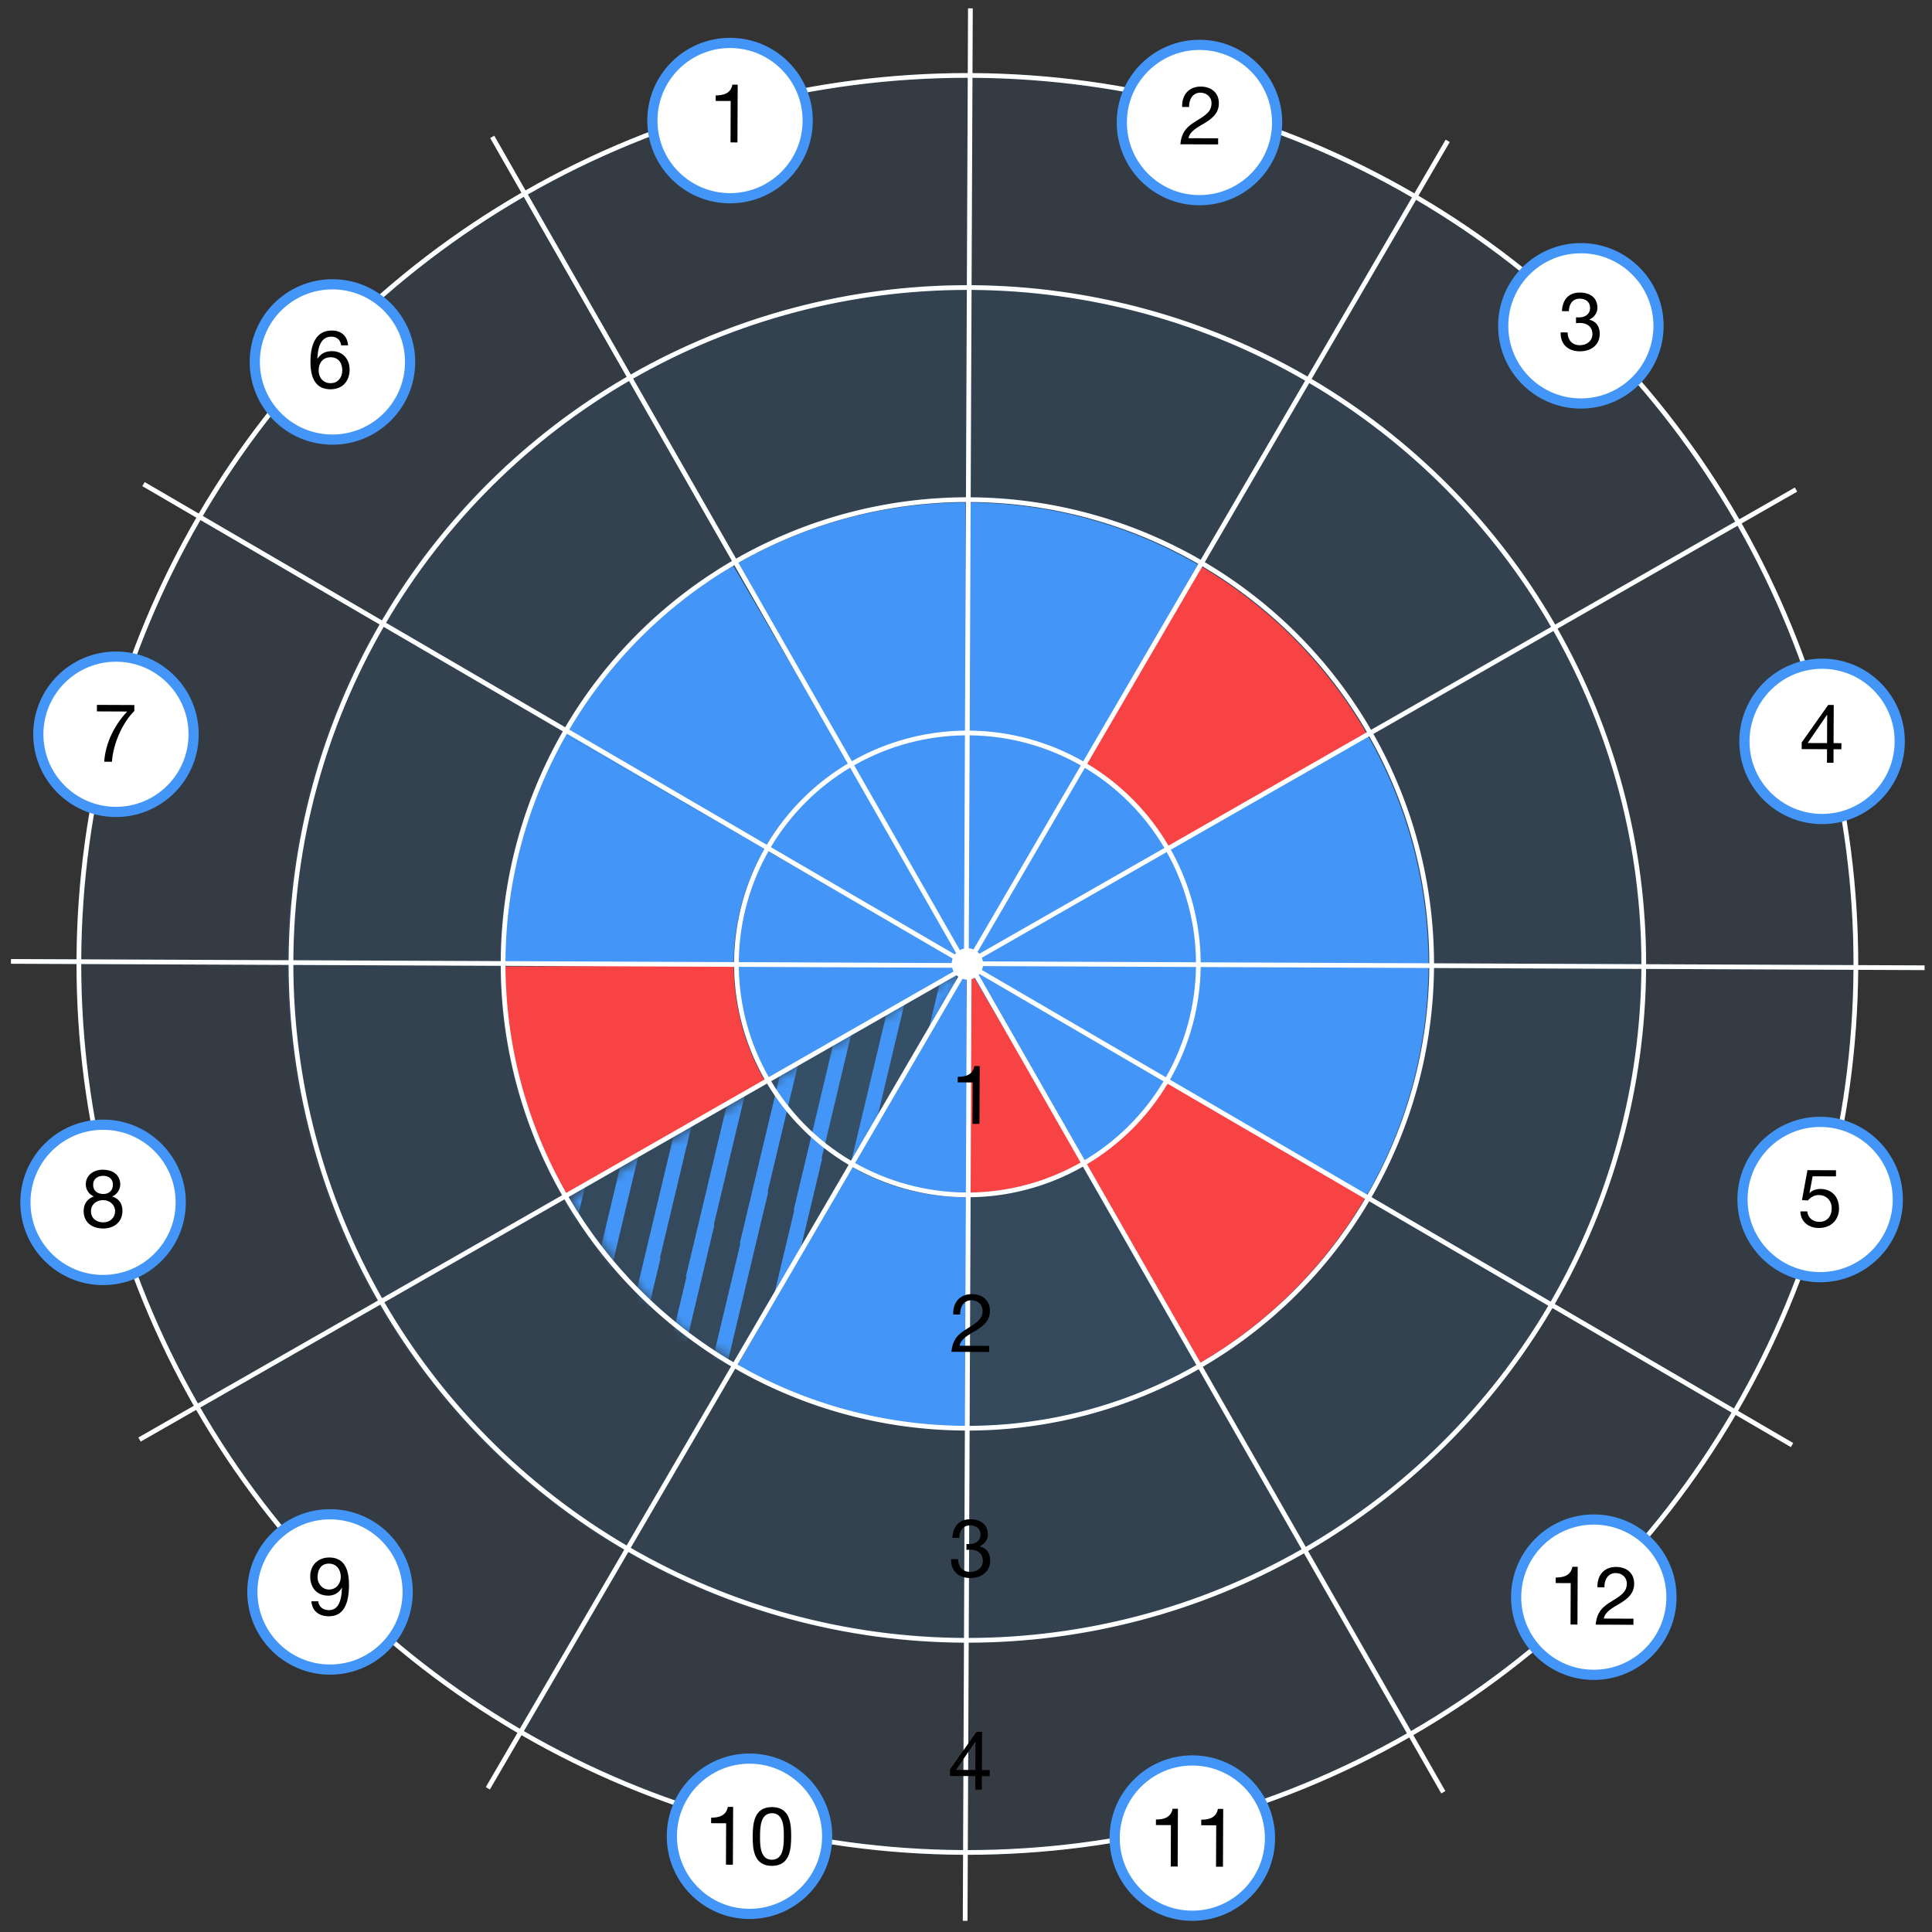 <svg width="205" height="205" viewBox="0 0 205 205" fill="none" xmlns="http://www.w3.org/2000/svg">
<rect x="0" y="0" width="205" height="205" fill="#333333" stroke="none"/>
<g style="mix-blend-mode:darken" opacity="0.3">
<path fill-rule="evenodd" clip-rule="evenodd" d="M103.217 0.887L103.188 7.756C111.363 7.803 119.534 8.91 127.49 11.077C135.43 13.24 143.018 16.421 150.076 20.515L153.396 14.82L153.828 15.072L150.508 20.767C157.515 24.881 163.992 29.899 169.763 35.718C175.535 41.538 180.5 48.058 184.556 55.101L190.446 51.733L190.695 52.167L184.805 55.535C188.839 62.625 191.956 70.239 194.052 78.195C196.143 86.131 197.183 94.269 197.172 102.406L204.212 102.436L204.21 102.936L197.17 102.906C197.116 111.054 196.009 119.196 193.849 127.125C191.687 135.061 188.509 142.646 184.418 149.701L190.275 153.116L190.024 153.548L184.166 150.133C180.05 157.144 175.03 163.625 169.208 169.398C163.427 175.131 156.956 180.068 149.968 184.109L153.364 190.049L152.93 190.297L149.535 184.358C142.403 188.432 134.741 191.577 126.731 193.688C118.851 195.764 110.77 196.804 102.69 196.808L102.66 203.815L102.16 203.813L102.19 196.807C93.985 196.767 85.786 195.659 77.801 193.484C69.907 191.334 62.36 188.177 55.337 184.117L51.979 189.877L51.547 189.625L54.905 183.866C47.851 179.738 41.332 174.696 35.528 168.843C29.794 163.061 24.857 156.589 20.815 149.6L14.93 152.964L14.682 152.53L20.566 149.166C16.493 142.036 13.349 134.375 11.239 126.367C9.159 118.475 8.12 110.382 8.119 102.291L1.164 102.261L1.166 101.761L8.12 101.791C8.163 93.597 9.27 85.41 11.442 77.436C13.597 69.525 16.763 61.962 20.836 54.926L15.101 51.582L15.353 51.151L21.087 54.494C25.21 47.458 30.243 40.955 36.083 35.163C41.865 29.429 48.338 24.491 55.328 20.45L52.012 14.649L52.446 14.401L55.761 20.201C62.891 16.128 70.552 12.984 78.56 10.874C86.468 8.79 94.579 7.75 102.688 7.754L102.717 0.885L103.217 0.887ZM11.925 77.568C14.068 69.699 17.217 62.177 21.268 55.178L40.279 66.262C37.193 71.606 34.793 77.347 33.157 83.351C31.504 89.419 30.66 95.651 30.626 101.886L8.62 101.793C8.662 93.643 9.764 85.499 11.925 77.568ZM33.639 83.483C35.264 77.52 37.646 71.82 40.71 66.514L59.722 77.599C57.623 81.249 55.989 85.168 54.873 89.266C53.739 93.429 53.159 97.704 53.133 101.982L31.126 101.889C31.16 95.697 31.998 89.509 33.639 83.483ZM40.962 66.082L59.974 77.166C62.124 73.513 64.744 70.134 67.78 67.123C70.756 64.172 74.081 61.624 77.668 59.528L66.746 40.422C61.495 43.47 56.631 47.186 52.283 51.498C47.876 55.869 44.077 60.775 40.962 66.082ZM55.355 89.398C56.46 85.342 58.077 81.463 60.154 77.85L81.11 90.069C80.097 91.857 79.305 93.772 78.76 95.772C78.26 97.607 77.976 99.485 77.907 101.369C77.898 101.609 77.892 101.848 77.891 102.088L53.633 101.984C53.658 97.75 54.233 93.519 55.355 89.398ZM60.406 77.418L81.361 89.636C82.427 87.842 83.719 86.182 85.214 84.7C86.646 83.28 88.239 82.047 89.956 81.022L77.916 59.962C74.367 62.036 71.077 64.558 68.132 67.478C65.127 70.458 62.534 73.802 60.406 77.418ZM79.243 95.904C79.776 93.946 80.551 92.072 81.543 90.321L101.078 101.711C101.063 101.754 101.049 101.797 101.037 101.841C101.006 101.954 100.988 102.07 100.981 102.186L78.391 102.09C78.392 101.856 78.398 101.622 78.406 101.388C78.474 99.542 78.753 97.702 79.243 95.904ZM101.029 102.686L78.392 102.59C78.395 102.872 78.404 103.155 78.417 103.437C78.498 105.127 78.756 106.81 79.191 108.46C79.73 110.507 80.533 112.466 81.572 114.29L101.183 103.079C101.118 102.961 101.068 102.835 101.034 102.704C101.032 102.698 101.03 102.692 101.029 102.686ZM101.489 103.48L81.824 114.722C82.828 116.401 84.034 117.959 85.423 119.36C86.887 120.835 88.527 122.11 90.3 123.158L101.681 103.639C101.613 103.591 101.549 103.538 101.489 103.48ZM102.128 103.864L90.733 123.408C92.471 124.388 94.33 125.154 96.271 125.683C98.307 126.238 100.398 126.522 102.489 126.535L102.586 103.946C102.458 103.941 102.332 103.922 102.208 103.888C102.181 103.881 102.154 103.873 102.128 103.864ZM103.086 103.888L102.989 126.533C104.952 126.506 106.913 126.24 108.828 125.735C110.875 125.196 112.835 124.393 114.659 123.353L103.447 103.742C103.333 103.804 103.212 103.853 103.086 103.888ZM103.848 103.435L115.09 123.101C116.769 122.098 118.327 120.891 119.728 119.502C121.172 118.07 122.424 116.468 123.459 114.738L103.925 103.349C103.9 103.379 103.875 103.407 103.848 103.435ZM104.185 102.922L123.712 114.307C124.723 112.536 125.511 110.638 126.051 108.654C126.591 106.674 126.874 104.641 126.902 102.606L104.297 102.51C104.288 102.58 104.273 102.649 104.255 102.718C104.236 102.787 104.212 102.855 104.185 102.922ZM104.291 102.01L126.903 102.106C126.896 101.142 126.832 100.179 126.71 99.22C126.613 98.458 126.48 97.699 126.31 96.947C126.247 96.663 126.178 96.381 126.103 96.099C125.578 94.104 124.802 92.193 123.801 90.409L104.18 101.626C104.212 101.7 104.238 101.776 104.258 101.855C104.272 101.906 104.283 101.958 104.291 102.01ZM103.917 101.201L123.552 89.976C122.533 88.244 121.298 86.638 119.87 85.199C118.44 83.757 116.841 82.507 115.114 81.472L103.724 101.007C103.761 101.038 103.796 101.071 103.83 101.105C103.86 101.136 103.889 101.168 103.917 101.201ZM103.298 100.745L114.683 81.219C112.91 80.206 111.009 79.417 109.022 78.876C107.014 78.328 104.952 78.044 102.888 78.024L102.792 100.619C102.89 100.627 102.988 100.645 103.084 100.671C103.157 100.691 103.229 100.715 103.298 100.745ZM102.292 100.65L102.388 78.024C100.397 78.045 98.408 78.312 96.466 78.823C94.419 79.363 92.46 80.165 90.637 81.205L101.848 100.816C101.965 100.751 102.091 100.702 102.221 100.667C102.245 100.661 102.268 100.655 102.292 100.65ZM101.447 101.121L90.205 81.457C88.525 82.46 86.967 83.667 85.566 85.056C84.103 86.507 82.837 88.132 81.794 89.888L101.317 101.272C101.357 101.219 101.4 101.169 101.447 101.121ZM21.519 54.746L40.53 65.83C43.666 60.485 47.493 55.545 51.931 51.143C56.31 46.8 61.209 43.057 66.498 39.988L55.576 20.884C48.624 24.904 42.186 29.815 36.435 35.518C30.627 41.279 25.62 47.748 21.519 54.746ZM8.619 102.293C8.62 110.341 9.654 118.39 11.722 126.239C13.821 134.206 16.949 141.826 21 148.918L40.105 137.996C37.003 132.566 34.609 126.731 33.002 120.632C31.426 114.651 30.634 108.519 30.625 102.386L8.619 102.293ZM31.125 102.389C31.134 108.477 31.921 114.566 33.486 120.504C35.082 126.561 37.459 132.355 40.539 137.748L59.644 126.826C57.515 123.095 55.87 119.086 54.766 114.896C53.694 110.827 53.15 106.655 53.133 102.482L31.125 102.389ZM53.633 102.484C53.65 106.614 54.189 110.742 55.25 114.769C56.343 118.917 57.97 122.884 60.078 126.578L81.138 114.538C80.077 112.677 79.258 110.678 78.707 108.588C78.264 106.908 78.002 105.194 77.919 103.473C77.904 103.178 77.895 102.883 77.892 102.588L53.633 102.484ZM35.883 168.491C30.18 162.741 25.269 156.303 21.249 149.352L40.354 138.43C43.423 143.718 47.166 148.616 51.508 152.995C55.922 157.445 60.878 161.281 66.241 164.423L55.157 183.434C48.141 179.328 41.656 174.313 35.883 168.491ZM51.863 152.643C47.552 148.295 43.836 143.432 40.788 138.181L59.895 127.259C61.99 130.846 64.538 134.171 67.489 137.146C70.513 140.195 73.906 142.824 77.578 144.979L66.493 163.991C61.168 160.871 56.246 157.062 51.863 152.643ZM67.844 136.794C64.924 133.85 62.403 130.56 60.329 127.011L81.39 114.97C82.415 116.687 83.648 118.281 85.069 119.713C86.562 121.219 88.237 122.521 90.048 123.591L77.829 144.547C74.196 142.414 70.837 139.811 67.844 136.794ZM55.589 183.685C62.574 187.724 70.081 190.863 77.933 193.002C85.875 195.165 94.031 196.267 102.192 196.307L102.286 174.3C96.039 174.269 89.796 173.425 83.716 171.769C77.729 170.138 72.004 167.747 66.673 164.674L55.589 183.685ZM66.925 164.242C72.218 167.293 77.903 169.667 83.848 171.286C89.885 172.931 96.085 173.769 102.288 173.8L102.382 151.793C98.093 151.77 93.806 151.19 89.632 150.053C85.551 148.942 81.648 147.317 78.01 145.23L66.925 164.242ZM78.262 144.798C81.862 146.863 85.725 148.471 89.764 149.571C93.895 150.696 98.138 151.271 102.384 151.293L102.487 127.036C100.352 127.023 98.218 126.733 96.14 126.167C94.156 125.626 92.256 124.843 90.481 123.841L78.262 144.798ZM126.604 193.204C118.766 195.269 110.729 196.304 102.692 196.308L102.786 174.301C108.907 174.289 115.027 173.497 120.996 171.924C127.097 170.316 132.933 167.921 138.364 164.819L149.286 183.924C142.193 187.977 134.571 191.105 126.604 193.204ZM120.869 171.44C114.942 173.002 108.865 173.789 102.788 173.801L102.882 151.794C107.043 151.774 111.204 151.229 115.263 150.16C119.453 149.055 123.462 147.411 127.194 145.28L138.116 164.385C132.722 167.466 126.927 169.844 120.869 171.44ZM115.135 149.676C111.119 150.735 107.002 151.274 102.884 151.294L102.987 127.035C104.994 127.007 106.998 126.736 108.955 126.22C111.045 125.669 113.045 124.849 114.907 123.788L126.946 144.846C123.252 146.955 119.284 148.583 115.135 149.676ZM149.72 183.675C156.67 179.656 163.106 174.745 168.856 169.043C174.647 163.301 179.64 156.854 183.734 149.881L164.722 138.796C161.593 144.116 157.779 149.034 153.359 153.418C148.982 157.759 144.084 161.501 138.798 164.57L149.72 183.675ZM138.549 164.136C143.799 161.089 148.661 157.373 153.007 153.063C157.396 148.71 161.183 143.827 164.29 138.544L145.279 127.46C143.136 131.089 140.53 134.444 137.512 137.437C134.537 140.387 131.214 142.935 127.627 145.03L138.549 164.136ZM127.379 144.596C130.928 142.522 134.216 140.001 137.16 137.082C140.147 134.12 142.726 130.799 144.847 127.208L123.892 114.991C122.834 116.759 121.555 118.395 120.08 119.858C118.649 121.278 117.055 122.511 115.339 123.536L127.379 144.596ZM193.367 126.994C191.216 134.888 188.055 142.432 183.986 149.449L164.974 138.364C168.078 133.002 170.491 127.239 172.134 121.21C173.775 115.185 174.618 109 174.664 102.81L196.67 102.904C196.617 111.008 195.515 119.107 193.367 126.994ZM171.651 121.078C170.02 127.065 167.625 132.788 164.542 138.113L145.531 127.029C147.649 123.359 149.296 119.417 150.419 115.294C151.541 111.175 152.121 106.947 152.158 102.714L174.164 102.808C174.118 108.955 173.281 115.096 171.651 121.078ZM149.937 115.162C148.825 119.243 147.195 123.145 145.099 126.777L124.144 114.559C125.177 112.751 125.982 110.813 126.534 108.787C127.085 106.764 127.374 104.687 127.402 102.609L151.658 102.712C151.621 106.901 151.047 111.086 149.937 115.162ZM196.672 102.404C196.683 94.311 195.649 86.216 193.569 78.322C191.483 70.408 188.383 62.836 184.37 55.783L165.266 66.705C168.328 72.096 170.695 77.882 172.289 83.929C173.876 89.954 174.668 96.132 174.666 102.31L196.672 102.404ZM174.166 102.308C174.168 96.174 173.381 90.039 171.805 84.057C170.223 78.052 167.873 72.306 164.832 66.953L145.727 77.874C147.819 81.566 149.436 85.526 150.526 89.664C151.61 93.778 152.154 97.996 152.16 102.214L174.166 102.308ZM151.66 102.212C151.654 98.037 151.115 93.863 150.042 89.791C148.963 85.696 147.363 81.776 145.293 78.123L124.235 90.161C125.258 91.982 126.05 93.933 126.587 95.971C126.693 96.373 126.788 96.778 126.874 97.184C127.011 97.838 127.122 98.496 127.206 99.157C127.331 100.137 127.397 101.123 127.403 102.109L151.66 102.212ZM169.408 36.071C175.149 41.859 180.087 48.344 184.122 55.349L165.017 66.271C161.933 60.929 158.163 55.983 153.783 51.566C149.402 47.149 144.487 43.338 139.172 40.21L150.256 21.199C157.225 25.291 163.668 30.283 169.408 36.071ZM153.428 51.918C157.777 56.304 161.521 61.215 164.583 66.519L145.479 77.441C143.368 73.8 140.792 70.428 137.803 67.414C134.813 64.399 131.461 61.794 127.836 59.652L138.92 40.642C144.198 43.748 149.078 47.532 153.428 51.918ZM137.448 67.766C140.406 70.749 142.955 74.086 145.045 77.689L123.986 89.728C122.945 87.957 121.684 86.316 120.225 84.846C118.765 83.373 117.131 82.096 115.366 81.039L127.584 60.084C131.171 62.204 134.489 64.782 137.448 67.766ZM149.824 20.947C142.804 16.875 135.256 13.711 127.359 11.56C119.445 9.404 111.318 8.302 103.186 8.256L103.092 30.261C109.31 30.3 115.523 31.144 121.574 32.792C127.608 34.436 133.375 36.85 138.74 39.958L149.824 20.947ZM138.488 40.39C133.16 37.304 127.434 34.907 121.443 33.275C115.434 31.638 109.264 30.8 103.09 30.761L102.996 52.767C107.257 52.797 111.514 53.377 115.66 54.507C119.786 55.631 123.732 57.28 127.404 59.4L138.488 40.39ZM127.152 59.832C123.517 57.734 119.613 56.102 115.528 54.989C111.425 53.871 107.211 53.297 102.994 53.267L102.89 77.523C104.998 77.544 107.103 77.834 109.154 78.392C111.183 78.945 113.124 79.751 114.935 80.787L127.152 59.832ZM78.687 11.358C86.553 9.285 94.62 8.251 102.686 8.254L102.592 30.26C96.442 30.265 90.292 31.057 84.294 32.637C78.195 34.244 72.361 36.638 66.931 39.739L56.01 20.634C63.102 16.584 70.721 13.457 78.687 11.358ZM84.422 33.121C90.377 31.552 96.484 30.765 102.59 30.76L102.496 52.766C98.306 52.779 94.116 53.324 90.03 54.4C85.84 55.504 81.832 57.148 78.101 59.278L67.179 40.173C72.572 37.094 78.365 34.717 84.422 33.121ZM90.157 54.884C94.201 53.818 98.347 53.279 102.494 53.266L102.39 77.523C100.356 77.544 98.323 77.816 96.339 78.339C94.249 78.89 92.249 79.709 90.388 80.77L78.349 59.712C82.043 57.604 86.01 55.977 90.157 54.884Z" fill="#0284D2"/>
</g>
<g opacity="0.8">
<circle cx="102.391" cy="102.333" r="24.421" fill="#4396F7" fill-opacity="0.1"/>
<circle cx="102.391" cy="102.333" r="49.323" fill="#4396F7" fill-opacity="0.1"/>
<circle cx="102.391" cy="102.332" r="71.955" fill="#4396F7" fill-opacity="0.1"/>
<circle cx="102.39" cy="102.333" r="94.309" fill="#4396F7" fill-opacity="0.1"/>
</g>
<path d="M127.057 102.323C127.057 98.04 125.934 93.832 123.8 90.118L102.557 102.323H127.057Z" fill="#4396F7"/>
<path d="M123.814 90.142C121.685 86.426 118.618 83.333 114.92 81.171L102.557 102.323L123.814 90.142Z" fill="#4396F7"/>
<path d="M102.526 77.823C98.243 77.828 94.036 78.956 90.324 81.094L102.555 102.323L102.526 77.823Z" fill="#4396F7"/>
<path d="M90.189 81.171C86.491 83.332 83.424 86.425 81.294 90.141L102.551 102.323L90.189 81.171Z" fill="#4396F7"/>
<path d="M81.266 90.198C79.146 93.92 78.04 98.133 78.056 102.416L102.556 102.323L81.266 90.198Z" fill="#4396F7"/>
<path d="M78.057 102.48C78.085 106.763 79.235 110.965 81.392 114.665L102.557 102.323L78.057 102.48Z" fill="#4396F7"/>
<path d="M90.444 123.619C94.167 125.737 98.38 126.842 102.664 126.823L102.557 102.323L90.444 123.619Z" fill="#4396F7"/>
<path d="M102.723 126.823C107.006 126.794 111.206 125.642 114.906 123.484L102.557 102.323L102.723 126.823Z" fill="#F74343"/>
<path d="M114.941 123.458C118.637 121.293 121.7 118.196 123.826 114.478L102.557 102.318L114.941 123.458Z" fill="#4396F7"/>
<path d="M123.847 114.448C125.967 110.726 127.074 106.514 127.057 102.23L102.557 102.324L123.847 114.448Z" fill="#4396F7"/>
<path d="M114.903 81.162C111.203 79.003 107.003 77.852 102.719 77.823L102.556 102.323L114.903 81.162Z" fill="#4396F7"/>
<mask id="mask0" mask-type="alpha" maskUnits="userSpaceOnUse" x="60" y="102" width="43" height="43">
<path d="M79.277 144.591L102.514 102.809L60.626 127.218C60.626 127.218 62.764 131.14 68.802 137.692C74.269 143.626 79.277 144.591 79.277 144.591Z" fill="#F74343"/>
</mask>
<g mask="url(#mask0)">
<path fill-rule="evenodd" clip-rule="evenodd" d="M51.386 143.64L43.391 177.152L44.954 177.525L52.949 144.013L51.386 143.64ZM85.676 122.561L77.68 156.072L79.243 156.445L87.238 122.933L85.676 122.561ZM111.97 134.992L119.965 101.481L121.528 101.854L113.533 135.365L111.97 134.992ZM68.531 133.1L60.536 166.612L62.099 166.985L70.094 133.473L68.531 133.1ZM94.825 145.532L102.82 112.021L104.383 112.393L96.388 145.905L94.825 145.532ZM137.11 90.941L129.115 124.453L130.677 124.825L138.672 91.314L137.11 90.941ZM49.106 173.638L57.101 140.127L58.664 140.5L50.669 174.011L49.106 173.638ZM91.391 119.047L83.395 152.559L84.958 152.932L92.953 119.42L91.391 119.047ZM117.685 131.479L125.68 97.968L127.243 98.34L119.248 131.852L117.685 131.479ZM74.246 129.587L66.251 163.099L67.813 163.471L75.808 129.96L74.246 129.587ZM100.54 142.019L108.535 108.507L110.098 108.88L102.103 142.392L100.54 142.019ZM142.825 87.428L134.83 120.939L136.392 121.312L144.387 87.8L142.825 87.428ZM54.821 170.125L62.816 136.614L64.379 136.986L56.383 170.498L54.821 170.125ZM97.105 115.534L89.11 149.045L90.673 149.418L98.668 115.907L97.105 115.534ZM123.4 127.966L131.395 94.454L132.958 94.827L124.962 128.339L123.4 127.966ZM79.961 126.074L71.966 159.585L73.528 159.958L81.523 126.447L79.961 126.074ZM106.255 138.506L114.25 104.994L115.813 105.367L107.818 138.878L106.255 138.506ZM148.54 83.914L140.545 117.426L142.107 117.799L150.102 84.287L148.54 83.914Z" fill="#4396F7"/>
<path fill-rule="evenodd" clip-rule="evenodd" d="M46.486 123.015L38.491 156.527L40.053 156.9L48.048 123.388L46.486 123.015ZM80.775 101.936L72.78 135.447L74.343 135.82L82.338 102.308L80.775 101.936ZM107.07 114.367L115.065 80.856L116.627 81.229L108.632 114.74L107.07 114.367ZM63.63 112.475L55.635 145.987L57.198 146.36L65.193 112.848L63.63 112.475ZM89.925 124.907L97.92 91.396L99.483 91.769L91.487 125.28L89.925 124.907ZM132.209 70.316L124.214 103.828L125.777 104.2L133.772 70.689L132.209 70.316ZM44.206 153.013L52.201 119.502L53.763 119.875L45.768 153.386L44.206 153.013ZM86.49 98.422L78.495 131.934L80.058 132.307L88.053 98.795L86.49 98.422ZM112.785 110.854L120.78 77.343L122.342 77.715L114.347 111.227L112.785 110.854ZM69.345 108.962L61.35 142.474L62.913 142.846L70.908 109.335L69.345 108.962ZM95.64 121.394L103.635 87.882L105.198 88.255L97.202 121.767L95.64 121.394ZM137.924 66.803L129.929 100.314L131.492 100.687L139.487 67.175L137.924 66.803ZM49.92 149.5L57.916 115.989L59.478 116.361L51.483 149.873L49.92 149.5ZM92.205 94.909L84.21 128.42L85.773 128.793L93.768 95.282L92.205 94.909ZM118.499 107.341L126.494 73.829L128.057 74.202L120.062 107.714L118.499 107.341ZM75.06 105.449L67.065 138.96L68.628 139.333L76.623 105.822L75.06 105.449ZM101.355 117.881L109.35 84.369L110.912 84.742L102.917 118.253L101.355 117.881ZM143.639 63.289L135.644 96.801L137.207 97.174L145.202 63.662L143.639 63.289Z" fill="#4396F7"/>
</g>
<path d="M151.571 102.294C151.563 93.725 149.309 85.306 145.033 77.88L123.962 90.011C126.118 93.754 127.254 97.997 127.258 102.316L151.571 102.294Z" fill="#4396F7"/>
<path d="M145.062 77.928C140.795 70.497 134.654 64.314 127.251 59.996L115.001 80.997C118.732 83.174 121.827 86.29 123.978 90.035L145.062 77.928Z" fill="#F74343"/>
<path d="M102.446 53.319C93.876 53.337 85.46 55.602 78.039 59.886L90.195 80.942C93.936 78.783 98.177 77.642 102.496 77.633L102.446 53.319Z" fill="#4396F7"/>
<path d="M77.796 60.024C70.399 64.35 64.265 70.54 60.006 77.977L81.104 90.06C83.251 86.312 86.342 83.192 90.071 81.011L77.796 60.024Z" fill="#4396F7"/>
<path d="M60.012 77.976C55.753 85.412 53.518 93.835 53.53 102.405L77.844 102.371C77.838 98.052 78.964 93.807 81.111 90.059L60.012 77.976Z" fill="#4396F7"/>
<path d="M53.532 102.554C53.57 111.124 55.854 119.534 60.156 126.946L81.184 114.74C79.016 111.005 77.865 106.766 77.845 102.447L53.532 102.554Z" fill="#F74343"/>
<path d="M78.235 144.901C85.677 149.152 94.102 151.377 102.672 151.356L102.611 127.043C98.292 127.054 94.046 125.932 90.295 123.79L78.235 144.901Z" fill="#4396F7"/>
<path d="M127.241 144.673C134.644 140.356 140.786 134.174 145.055 126.742L123.972 114.633C121.821 118.378 118.725 121.494 114.994 123.67L127.241 144.673Z" fill="#F74343"/>
<path d="M144.965 126.915C149.262 119.501 151.539 111.089 151.571 102.519L127.258 102.43C127.242 106.749 126.094 110.988 123.929 114.725L144.965 126.915Z" fill="#4396F7"/>
<path d="M127.09 59.904C119.672 55.614 111.258 53.343 102.689 53.318L102.618 77.631C106.938 77.644 111.178 78.788 114.917 80.951L127.09 59.904Z" fill="#4396F7"/>
<g style="mix-blend-mode:screen">
<path fill-rule="evenodd" clip-rule="evenodd" d="M103.217 0.887L103.188 7.756C111.363 7.803 119.534 8.91 127.49 11.077C135.43 13.24 143.018 16.421 150.076 20.515L153.396 14.82L153.828 15.072L150.508 20.767C157.515 24.881 163.992 29.899 169.763 35.718C175.535 41.538 180.5 48.058 184.556 55.101L190.446 51.733L190.695 52.167L184.805 55.535C188.839 62.625 191.956 70.239 194.052 78.195C196.143 86.131 197.183 94.269 197.172 102.406L204.212 102.436L204.21 102.936L197.17 102.906C197.116 111.054 196.009 119.196 193.849 127.125C191.687 135.061 188.509 142.646 184.418 149.701L190.275 153.116L190.024 153.548L184.166 150.133C180.05 157.144 175.03 163.625 169.208 169.398C163.427 175.131 156.956 180.068 149.968 184.109L153.364 190.049L152.93 190.297L149.535 184.358C142.403 188.432 134.741 191.577 126.731 193.688C118.851 195.764 110.77 196.804 102.69 196.808L102.66 203.815L102.16 203.813L102.19 196.807C93.985 196.767 85.786 195.659 77.801 193.484C69.907 191.334 62.36 188.177 55.337 184.117L51.979 189.877L51.547 189.625L54.905 183.866C47.851 179.738 41.332 174.696 35.528 168.843C29.794 163.061 24.857 156.589 20.815 149.6L14.93 152.964L14.682 152.53L20.566 149.166C16.493 142.036 13.349 134.375 11.239 126.367C9.159 118.475 8.12 110.382 8.119 102.291L1.164 102.261L1.166 101.761L8.12 101.791C8.163 93.597 9.27 85.41 11.442 77.436C13.597 69.525 16.763 61.962 20.836 54.926L15.101 51.582L15.353 51.151L21.087 54.494C25.21 47.458 30.243 40.955 36.083 35.163C41.865 29.429 48.338 24.491 55.328 20.45L52.012 14.649L52.446 14.401L55.761 20.201C62.891 16.128 70.552 12.984 78.56 10.874C86.468 8.79 94.579 7.75 102.688 7.754L102.717 0.885L103.217 0.887ZM11.925 77.568C14.068 69.699 17.217 62.177 21.268 55.178L40.279 66.262C37.193 71.606 34.793 77.347 33.157 83.351C31.504 89.419 30.66 95.651 30.626 101.886L8.62 101.793C8.662 93.643 9.764 85.499 11.925 77.568ZM33.639 83.483C35.264 77.52 37.646 71.82 40.71 66.514L59.722 77.599C57.623 81.249 55.989 85.168 54.873 89.266C53.739 93.429 53.159 97.704 53.133 101.982L31.126 101.889C31.16 95.697 31.998 89.509 33.639 83.483ZM40.962 66.082L59.974 77.166C62.124 73.513 64.744 70.134 67.78 67.123C70.756 64.172 74.081 61.624 77.668 59.528L66.746 40.422C61.495 43.47 56.631 47.186 52.283 51.498C47.876 55.869 44.077 60.775 40.962 66.082ZM55.355 89.398C56.46 85.342 58.077 81.463 60.154 77.85L81.11 90.069C80.097 91.857 79.305 93.772 78.76 95.772C78.26 97.607 77.976 99.485 77.907 101.369C77.898 101.609 77.892 101.848 77.891 102.088L53.633 101.984C53.658 97.75 54.233 93.519 55.355 89.398ZM60.406 77.418L81.361 89.636C82.427 87.842 83.719 86.182 85.214 84.7C86.646 83.28 88.239 82.047 89.956 81.022L77.916 59.962C74.367 62.036 71.077 64.558 68.132 67.478C65.127 70.458 62.534 73.802 60.406 77.418ZM79.243 95.904C79.776 93.946 80.551 92.072 81.543 90.321L101.078 101.711C101.063 101.754 101.049 101.797 101.037 101.841C101.006 101.954 100.988 102.07 100.981 102.186L78.391 102.09C78.392 101.856 78.398 101.622 78.406 101.388C78.474 99.542 78.753 97.702 79.243 95.904ZM101.029 102.686L78.392 102.59C78.395 102.872 78.404 103.155 78.417 103.437C78.498 105.127 78.756 106.81 79.191 108.46C79.73 110.507 80.533 112.466 81.572 114.29L101.183 103.079C101.118 102.961 101.068 102.835 101.034 102.704C101.032 102.698 101.03 102.692 101.029 102.686ZM101.489 103.48L81.824 114.722C82.828 116.401 84.034 117.959 85.423 119.36C86.887 120.835 88.527 122.11 90.3 123.158L101.681 103.639C101.613 103.591 101.549 103.538 101.489 103.48ZM102.128 103.864L90.733 123.408C92.471 124.388 94.33 125.154 96.271 125.683C98.307 126.238 100.398 126.522 102.489 126.535L102.586 103.946C102.458 103.941 102.332 103.922 102.208 103.888C102.181 103.881 102.154 103.873 102.128 103.864ZM103.086 103.888L102.989 126.533C104.952 126.506 106.913 126.24 108.828 125.735C110.875 125.196 112.835 124.393 114.659 123.353L103.447 103.742C103.333 103.804 103.212 103.853 103.086 103.888ZM103.848 103.435L115.09 123.101C116.769 122.098 118.327 120.891 119.728 119.502C121.172 118.07 122.424 116.468 123.459 114.738L103.925 103.349C103.9 103.379 103.875 103.407 103.848 103.435ZM104.185 102.922L123.712 114.307C124.723 112.536 125.511 110.638 126.051 108.654C126.591 106.674 126.874 104.641 126.902 102.606L104.297 102.51C104.288 102.58 104.273 102.649 104.255 102.718C104.236 102.787 104.212 102.855 104.185 102.922ZM104.291 102.01L126.903 102.106C126.896 101.142 126.832 100.179 126.71 99.22C126.613 98.458 126.48 97.699 126.31 96.947C126.247 96.663 126.178 96.381 126.103 96.099C125.578 94.104 124.802 92.193 123.801 90.409L104.18 101.626C104.212 101.7 104.238 101.776 104.258 101.855C104.272 101.906 104.283 101.958 104.291 102.01ZM103.917 101.201L123.552 89.976C122.533 88.244 121.298 86.638 119.87 85.199C118.44 83.757 116.841 82.507 115.114 81.472L103.724 101.007C103.761 101.038 103.796 101.071 103.83 101.105C103.86 101.136 103.889 101.168 103.917 101.201ZM103.298 100.745L114.683 81.219C112.91 80.206 111.009 79.417 109.022 78.876C107.014 78.328 104.952 78.044 102.888 78.024L102.792 100.619C102.89 100.627 102.988 100.645 103.084 100.671C103.157 100.691 103.229 100.715 103.298 100.745ZM102.292 100.65L102.388 78.024C100.397 78.045 98.408 78.312 96.466 78.823C94.419 79.363 92.46 80.165 90.637 81.205L101.848 100.816C101.965 100.751 102.091 100.702 102.221 100.667C102.245 100.661 102.268 100.655 102.292 100.65ZM101.447 101.121L90.205 81.457C88.525 82.46 86.967 83.667 85.566 85.056C84.103 86.507 82.837 88.132 81.794 89.888L101.317 101.272C101.357 101.219 101.4 101.169 101.447 101.121ZM21.519 54.746L40.53 65.83C43.666 60.485 47.493 55.545 51.931 51.143C56.31 46.8 61.209 43.057 66.498 39.988L55.576 20.884C48.624 24.904 42.186 29.815 36.435 35.518C30.627 41.279 25.62 47.748 21.519 54.746ZM8.619 102.293C8.62 110.341 9.654 118.39 11.722 126.239C13.821 134.206 16.949 141.826 21 148.918L40.105 137.996C37.003 132.566 34.609 126.731 33.002 120.632C31.426 114.651 30.634 108.519 30.625 102.386L8.619 102.293ZM31.125 102.389C31.134 108.477 31.921 114.566 33.486 120.504C35.082 126.561 37.459 132.355 40.539 137.748L59.644 126.826C57.515 123.095 55.87 119.086 54.766 114.896C53.694 110.827 53.15 106.655 53.133 102.482L31.125 102.389ZM53.633 102.484C53.65 106.614 54.189 110.742 55.25 114.769C56.343 118.917 57.97 122.884 60.078 126.578L81.138 114.538C80.077 112.677 79.258 110.678 78.707 108.588C78.264 106.908 78.002 105.194 77.919 103.473C77.904 103.178 77.895 102.883 77.892 102.588L53.633 102.484ZM35.883 168.491C30.18 162.741 25.269 156.303 21.249 149.352L40.354 138.43C43.423 143.718 47.166 148.616 51.508 152.995C55.922 157.445 60.878 161.281 66.241 164.423L55.157 183.434C48.141 179.328 41.656 174.313 35.883 168.491ZM51.863 152.643C47.552 148.295 43.836 143.432 40.788 138.181L59.895 127.259C61.99 130.846 64.538 134.171 67.489 137.146C70.513 140.195 73.906 142.824 77.578 144.979L66.493 163.991C61.168 160.871 56.246 157.062 51.863 152.643ZM67.844 136.794C64.924 133.85 62.403 130.56 60.329 127.011L81.39 114.97C82.415 116.687 83.648 118.281 85.069 119.713C86.562 121.219 88.237 122.521 90.048 123.591L77.829 144.547C74.196 142.414 70.837 139.811 67.844 136.794ZM55.589 183.685C62.574 187.724 70.081 190.863 77.933 193.002C85.875 195.165 94.031 196.267 102.192 196.307L102.286 174.3C96.039 174.269 89.796 173.425 83.716 171.769C77.729 170.138 72.004 167.747 66.673 164.674L55.589 183.685ZM66.925 164.242C72.218 167.293 77.903 169.667 83.848 171.286C89.885 172.931 96.085 173.769 102.288 173.8L102.382 151.793C98.093 151.77 93.806 151.19 89.632 150.053C85.551 148.942 81.648 147.317 78.01 145.23L66.925 164.242ZM78.262 144.798C81.862 146.863 85.725 148.471 89.764 149.571C93.895 150.696 98.138 151.271 102.384 151.293L102.487 127.036C100.352 127.023 98.218 126.733 96.14 126.167C94.156 125.626 92.256 124.843 90.481 123.841L78.262 144.798ZM126.604 193.204C118.766 195.269 110.729 196.304 102.692 196.308L102.786 174.301C108.907 174.289 115.027 173.497 120.996 171.924C127.097 170.316 132.933 167.921 138.364 164.819L149.286 183.924C142.193 187.977 134.571 191.105 126.604 193.204ZM120.869 171.44C114.942 173.002 108.865 173.789 102.788 173.801L102.882 151.794C107.043 151.774 111.204 151.229 115.263 150.16C119.453 149.055 123.462 147.411 127.194 145.28L138.116 164.385C132.722 167.466 126.927 169.844 120.869 171.44ZM115.135 149.676C111.119 150.735 107.002 151.274 102.884 151.294L102.987 127.035C104.994 127.007 106.998 126.736 108.955 126.22C111.045 125.669 113.045 124.849 114.907 123.788L126.946 144.846C123.252 146.955 119.284 148.583 115.135 149.676ZM149.72 183.675C156.67 179.656 163.106 174.745 168.856 169.043C174.647 163.301 179.64 156.854 183.734 149.881L164.722 138.796C161.593 144.116 157.779 149.034 153.359 153.418C148.982 157.759 144.084 161.501 138.798 164.57L149.72 183.675ZM138.549 164.136C143.799 161.089 148.661 157.373 153.007 153.063C157.396 148.71 161.183 143.827 164.29 138.544L145.279 127.46C143.136 131.089 140.53 134.444 137.512 137.437C134.537 140.387 131.214 142.935 127.627 145.03L138.549 164.136ZM127.379 144.596C130.928 142.522 134.216 140.001 137.16 137.082C140.147 134.12 142.726 130.799 144.847 127.208L123.892 114.991C122.834 116.759 121.555 118.395 120.08 119.858C118.649 121.278 117.055 122.511 115.339 123.536L127.379 144.596ZM193.367 126.994C191.216 134.888 188.055 142.432 183.986 149.449L164.974 138.364C168.078 133.002 170.491 127.239 172.134 121.21C173.775 115.185 174.618 109 174.664 102.81L196.67 102.904C196.617 111.008 195.515 119.107 193.367 126.994ZM171.651 121.078C170.02 127.065 167.625 132.788 164.542 138.113L145.531 127.029C147.649 123.359 149.296 119.417 150.419 115.294C151.541 111.175 152.121 106.947 152.158 102.714L174.164 102.808C174.118 108.955 173.281 115.096 171.651 121.078ZM149.937 115.162C148.825 119.243 147.195 123.145 145.099 126.777L124.144 114.559C125.177 112.751 125.982 110.813 126.534 108.787C127.085 106.764 127.374 104.687 127.402 102.609L151.658 102.712C151.621 106.901 151.047 111.086 149.937 115.162ZM196.672 102.404C196.683 94.311 195.649 86.216 193.569 78.322C191.483 70.408 188.383 62.836 184.37 55.783L165.266 66.705C168.328 72.096 170.695 77.882 172.289 83.929C173.876 89.954 174.668 96.132 174.666 102.31L196.672 102.404ZM174.166 102.308C174.168 96.174 173.381 90.039 171.805 84.057C170.223 78.052 167.873 72.306 164.832 66.953L145.727 77.874C147.819 81.566 149.436 85.526 150.526 89.664C151.61 93.778 152.154 97.996 152.16 102.214L174.166 102.308ZM151.66 102.212C151.654 98.037 151.115 93.863 150.042 89.791C148.963 85.696 147.363 81.776 145.293 78.123L124.235 90.161C125.258 91.982 126.05 93.933 126.587 95.971C126.693 96.373 126.788 96.778 126.874 97.184C127.011 97.838 127.122 98.496 127.206 99.157C127.331 100.137 127.397 101.123 127.403 102.109L151.66 102.212ZM169.408 36.071C175.149 41.859 180.087 48.344 184.122 55.349L165.017 66.271C161.933 60.929 158.163 55.983 153.783 51.566C149.402 47.149 144.487 43.338 139.172 40.21L150.256 21.199C157.225 25.291 163.668 30.283 169.408 36.071ZM153.428 51.918C157.777 56.304 161.521 61.215 164.583 66.519L145.479 77.441C143.368 73.8 140.792 70.428 137.803 67.414C134.813 64.399 131.461 61.794 127.836 59.652L138.92 40.642C144.198 43.748 149.078 47.532 153.428 51.918ZM137.448 67.766C140.406 70.749 142.955 74.086 145.045 77.689L123.986 89.728C122.945 87.957 121.684 86.316 120.225 84.846C118.765 83.373 117.131 82.096 115.366 81.039L127.584 60.084C131.171 62.204 134.489 64.782 137.448 67.766ZM149.824 20.947C142.804 16.875 135.256 13.711 127.359 11.56C119.445 9.404 111.318 8.302 103.186 8.256L103.092 30.261C109.31 30.3 115.523 31.144 121.574 32.792C127.608 34.436 133.375 36.85 138.74 39.958L149.824 20.947ZM138.488 40.39C133.16 37.304 127.434 34.907 121.443 33.275C115.434 31.638 109.264 30.8 103.09 30.761L102.996 52.767C107.257 52.797 111.514 53.377 115.66 54.507C119.786 55.631 123.732 57.28 127.404 59.4L138.488 40.39ZM127.152 59.832C123.517 57.734 119.613 56.102 115.528 54.989C111.425 53.871 107.211 53.297 102.994 53.267L102.89 77.523C104.998 77.544 107.103 77.834 109.154 78.392C111.183 78.945 113.124 79.751 114.935 80.787L127.152 59.832ZM78.687 11.358C86.553 9.285 94.62 8.251 102.686 8.254L102.592 30.26C96.442 30.265 90.292 31.057 84.294 32.637C78.195 34.244 72.361 36.638 66.931 39.739L56.01 20.634C63.102 16.584 70.721 13.457 78.687 11.358ZM84.422 33.121C90.377 31.552 96.484 30.765 102.59 30.76L102.496 52.766C98.306 52.779 94.116 53.324 90.03 54.4C85.84 55.504 81.832 57.148 78.101 59.278L67.179 40.173C72.572 37.094 78.365 34.717 84.422 33.121ZM90.157 54.884C94.201 53.818 98.347 53.279 102.494 53.266L102.39 77.523C100.356 77.544 98.323 77.816 96.339 78.339C94.249 78.89 92.249 79.709 90.388 80.77L78.349 59.712C82.043 57.604 86.01 55.977 90.157 54.884Z" fill="white"/>
</g>
<circle cx="77.462" cy="12.795" r="8.24" transform="rotate(0.238 77.462 12.795)" fill="white" stroke="#4396F7" stroke-width="1.081"/>
<circle cx="127.272" cy="13.001" r="8.24" transform="rotate(0.238 127.272 13.001)" fill="white" stroke="#4396F7" stroke-width="1.081"/>
<circle cx="167.742" cy="34.575" r="8.24" transform="rotate(0.238 167.742 34.575)" fill="white" stroke="#4396F7" stroke-width="1.081"/>
<circle cx="193.336" cy="78.664" r="8.24" transform="rotate(0.238 193.336 78.664)" fill="white" stroke="#4396F7" stroke-width="1.081"/>
<circle cx="193.133" cy="127.278" r="8.24" transform="rotate(0.238 193.133 127.278)" fill="white" stroke="#4396F7" stroke-width="1.081"/>
<circle cx="169.115" cy="169.473" r="8.24" transform="rotate(0.238 169.115 169.473)" fill="white" stroke="#4396F7" stroke-width="1.081"/>
<circle cx="126.515" cy="195.036" r="8.24" transform="rotate(0.238 126.515 195.036)" fill="white" stroke="#4396F7" stroke-width="1.081"/>
<circle cx="79.53" cy="194.841" r="8.24" transform="rotate(0.238 79.53 194.841)" fill="white" stroke="#4396F7" stroke-width="1.081"/>
<circle cx="35.018" cy="168.916" r="8.24" transform="rotate(0.238 35.018 168.916)" fill="white" stroke="#4396F7" stroke-width="1.081"/>
<circle cx="10.936" cy="127.58" r="8.24" transform="rotate(0.238 10.936 127.58)" fill="white" stroke="#4396F7" stroke-width="1.081"/>
<circle cx="12.305" cy="77.912" r="8.24" transform="rotate(0.238 12.305 77.912)" fill="white" stroke="#4396F7" stroke-width="1.081"/>
<circle cx="35.274" cy="38.406" r="8.24" transform="rotate(0.238 35.274 38.406)" fill="white" stroke="#4396F7" stroke-width="1.081"/>
<path d="M103.954 113.12L103.391 113.117C103.223 114.042 102.461 114.264 101.622 114.26L101.62 114.849L103.211 114.855L103.193 119.249L103.928 119.252L103.954 113.12Z" fill="black"/>
<path d="M101.881 139.481C101.858 138.745 102.224 137.96 103.081 137.963C103.729 137.966 104.264 138.409 104.261 139.075C104.257 139.923 103.728 140.301 102.688 140.937C101.821 141.47 101.083 141.986 100.956 143.438L104.961 143.455L104.963 142.806L101.815 142.793C101.965 142.033 102.771 141.647 103.543 141.183C104.306 140.71 105.035 140.168 105.039 139.087C105.044 137.946 104.199 137.319 103.127 137.315C101.829 137.31 101.09 138.232 101.146 139.478L101.881 139.481Z" fill="black"/>
<path d="M102.546 164.456C102.685 164.439 102.841 164.431 102.988 164.432C103.714 164.435 104.292 164.844 104.289 165.613C104.286 166.357 103.67 166.796 102.952 166.793C102.113 166.789 101.674 166.234 101.651 165.438L100.916 165.435C100.885 166.698 101.704 167.436 102.949 167.441C104.1 167.446 105.062 166.81 105.067 165.582C105.07 164.847 104.71 164.257 103.966 164.09L103.966 164.072C104.434 163.858 104.817 163.393 104.819 162.856C104.824 161.723 104.022 161.21 102.958 161.205C101.73 161.2 101.103 162.011 101.055 163.178L101.791 163.181C101.802 162.463 102.151 161.851 102.955 161.854C103.578 161.857 104.043 162.204 104.041 162.844C104.038 163.51 103.492 163.846 102.869 163.843C102.765 163.843 102.661 163.842 102.549 163.833L102.546 164.456Z" fill="black"/>
<path d="M104.205 183.764L103.617 183.761L100.806 187.737L100.803 188.446L103.493 188.457L103.487 189.893L104.179 189.896L104.185 188.46L105.015 188.464L105.018 187.815L104.188 187.811L104.205 183.764ZM101.437 187.8L103.491 184.807L103.508 184.807L103.496 187.809L101.437 187.8Z" fill="black"/>
<path d="M126.172 11.352C126.149 10.616 126.516 9.831 127.372 9.834C128.021 9.837 128.555 10.28 128.552 10.946C128.549 11.794 128.02 12.172 126.979 12.808C126.112 13.341 125.375 13.857 125.247 15.309L129.252 15.326L129.255 14.677L126.106 14.664C126.257 13.903 127.063 13.518 127.834 13.054C128.597 12.581 129.326 12.039 129.331 10.958C129.335 9.817 128.49 9.19 127.418 9.186C126.121 9.18 125.381 10.103 125.437 11.349L126.172 11.352Z" fill="black"/>
<path d="M78.274 8.982L77.712 8.979C77.544 9.904 76.782 10.126 75.943 10.123L75.94 10.711L77.532 10.717L77.514 15.111L78.249 15.114L78.274 8.982Z" fill="black"/>
<path d="M167.225 34.292C167.364 34.276 167.52 34.268 167.667 34.268C168.393 34.271 168.971 34.68 168.968 35.45C168.965 36.194 168.349 36.632 167.631 36.629C166.792 36.626 166.353 36.071 166.33 35.275L165.595 35.272C165.564 36.534 166.383 37.273 167.628 37.278C168.779 37.283 169.741 36.647 169.746 35.419C169.749 34.684 169.389 34.094 168.645 33.926L168.645 33.909C169.113 33.695 169.496 33.229 169.498 32.693C169.503 31.56 168.701 31.046 167.637 31.042C166.409 31.037 165.782 31.847 165.734 33.015L166.47 33.018C166.481 32.3 166.83 31.687 167.634 31.691C168.257 31.693 168.722 32.041 168.72 32.681C168.717 33.347 168.171 33.682 167.548 33.68C167.444 33.679 167.34 33.679 167.228 33.67L167.225 34.292Z" fill="black"/>
<path d="M35.088 37.908C35.927 37.911 36.322 38.544 36.319 39.306C36.316 40.032 35.872 40.662 35.076 40.658C34.272 40.655 33.807 40.048 33.811 39.287C33.814 38.517 34.266 37.905 35.088 37.908ZM36.935 36.644C36.853 35.649 36.224 35.076 35.212 35.072C33.465 35.064 32.948 36.662 32.941 38.349C32.935 39.638 33.223 41.3 35.039 41.307C36.587 41.313 37.094 40.148 37.097 39.257C37.102 38.124 36.405 37.265 35.229 37.26C34.563 37.257 34.043 37.497 33.695 38.058L33.677 38.041C33.716 37.098 33.92 35.715 35.175 35.72C35.754 35.722 36.133 36.087 36.2 36.641L36.935 36.644Z" fill="black"/>
<path d="M194.573 74.804L193.985 74.802L191.175 78.778L191.172 79.487L193.862 79.498L193.856 80.934L194.548 80.937L194.554 79.501L195.384 79.504L195.387 78.856L194.556 78.852L194.573 74.804ZM191.806 78.841L193.86 75.848L193.877 75.848L193.864 78.849L191.806 78.841Z" fill="black"/>
<path d="M194.814 124.174L191.786 124.161L191.202 127.342L191.834 127.379C192.12 127.034 192.511 126.802 192.978 126.804C193.799 126.808 194.359 127.389 194.356 128.202C194.352 129.18 193.753 129.653 193.052 129.65C192.317 129.647 191.809 129.169 191.768 128.538L191.033 128.535C191.054 129.642 191.917 130.294 192.98 130.298C194.408 130.304 195.13 129.304 195.134 128.266C195.14 126.865 194.252 126.161 193.162 126.156C192.747 126.154 192.288 126.291 192.018 126.593L192.001 126.575L192.337 124.812L194.811 124.822L194.814 124.174Z" fill="black"/>
<path d="M9.653 128.513C9.656 127.804 10.229 127.339 10.955 127.342C11.647 127.345 12.216 127.849 12.213 128.515C12.21 129.198 11.689 129.706 10.954 129.703C10.193 129.7 9.65 129.248 9.653 128.513ZM9.103 125.674C9.1 126.227 9.444 126.739 9.954 126.949C9.269 127.188 8.878 127.748 8.875 128.475C8.87 129.729 9.775 130.347 10.951 130.352C12.085 130.357 12.987 129.677 12.992 128.492C12.995 127.731 12.643 127.193 11.908 126.957C12.411 126.734 12.759 126.234 12.761 125.689C12.764 124.91 12.249 124.121 10.908 124.116C9.965 124.112 9.107 124.662 9.103 125.674ZM9.881 125.703C9.884 125.089 10.369 124.762 10.957 124.764C11.554 124.767 11.985 125.097 11.983 125.711C11.98 126.334 11.546 126.696 10.967 126.693C10.361 126.691 9.878 126.377 9.881 125.703Z" fill="black"/>
<path d="M14.255 74.81L10.285 74.793L10.283 75.485L13.5 75.499C12.206 76.86 11.203 78.75 11.056 80.825L11.878 80.829C11.998 78.909 13.011 76.664 14.253 75.441L14.255 74.81Z" fill="black"/>
<path d="M167.405 166.246L166.843 166.244C166.675 167.169 165.913 167.39 165.074 167.387L165.072 167.975L166.663 167.982L166.645 172.375L167.38 172.379L167.405 166.246ZM170.239 168.429C170.216 167.694 170.583 166.908 171.439 166.912C172.088 166.914 172.622 167.358 172.619 168.024C172.616 168.871 172.087 169.25 171.046 169.885C170.179 170.418 169.442 170.934 169.315 172.387L173.319 172.403L173.322 171.754L170.173 171.741C170.324 170.981 171.13 170.595 171.901 170.131C172.664 169.659 173.393 169.117 173.398 168.036C173.403 166.894 172.557 166.268 171.485 166.263C170.188 166.258 169.449 167.18 169.504 168.426L170.239 168.429Z" fill="black"/>
<path d="M36.16 167.318C36.157 168.044 35.67 168.665 34.901 168.662C34.191 168.659 33.692 168.034 33.695 167.359C33.698 166.607 34.03 165.908 34.903 165.911C35.725 165.915 36.163 166.565 36.16 167.318ZM33.036 169.908C33.127 170.964 33.859 171.494 34.889 171.499C36.376 171.505 37.021 170.323 37.03 168.204C37.04 165.886 36.082 165.268 34.941 165.263C33.756 165.258 32.922 166.067 32.917 167.252C32.912 168.463 33.6 169.305 34.846 169.31C35.443 169.313 35.989 168.986 36.268 168.469L36.285 168.486C36.235 170.069 35.791 170.854 34.891 170.85C34.303 170.848 33.82 170.508 33.771 169.911L33.036 169.908Z" fill="black"/>
<path d="M124.986 191.923L124.423 191.921C124.255 192.845 123.493 193.067 122.654 193.064L122.652 193.652L124.243 193.658L124.225 198.052L124.96 198.055L124.986 191.923ZM129.792 191.943L129.229 191.941C129.061 192.865 128.299 193.087 127.46 193.084L127.458 193.672L129.049 193.678L129.031 198.072L129.766 198.075L129.792 191.943Z" fill="black"/>
<path d="M77.79 191.728L77.228 191.725C77.06 192.65 76.298 192.872 75.459 192.868L75.456 193.456L77.048 193.463L77.03 197.857L77.765 197.86L77.79 191.728ZM79.868 194.859C79.862 196.208 79.976 197.973 81.896 197.981C83.816 197.989 83.944 196.225 83.95 194.876C83.956 193.518 83.842 191.753 81.922 191.745C80.001 191.737 79.873 193.501 79.868 194.859ZM80.646 194.853C80.65 193.945 80.665 192.388 81.919 192.394C83.173 192.399 83.175 193.956 83.171 194.864C83.168 195.781 83.153 197.337 81.898 197.332C80.644 197.327 80.642 195.77 80.646 194.853Z" fill="black"/>
</svg>
